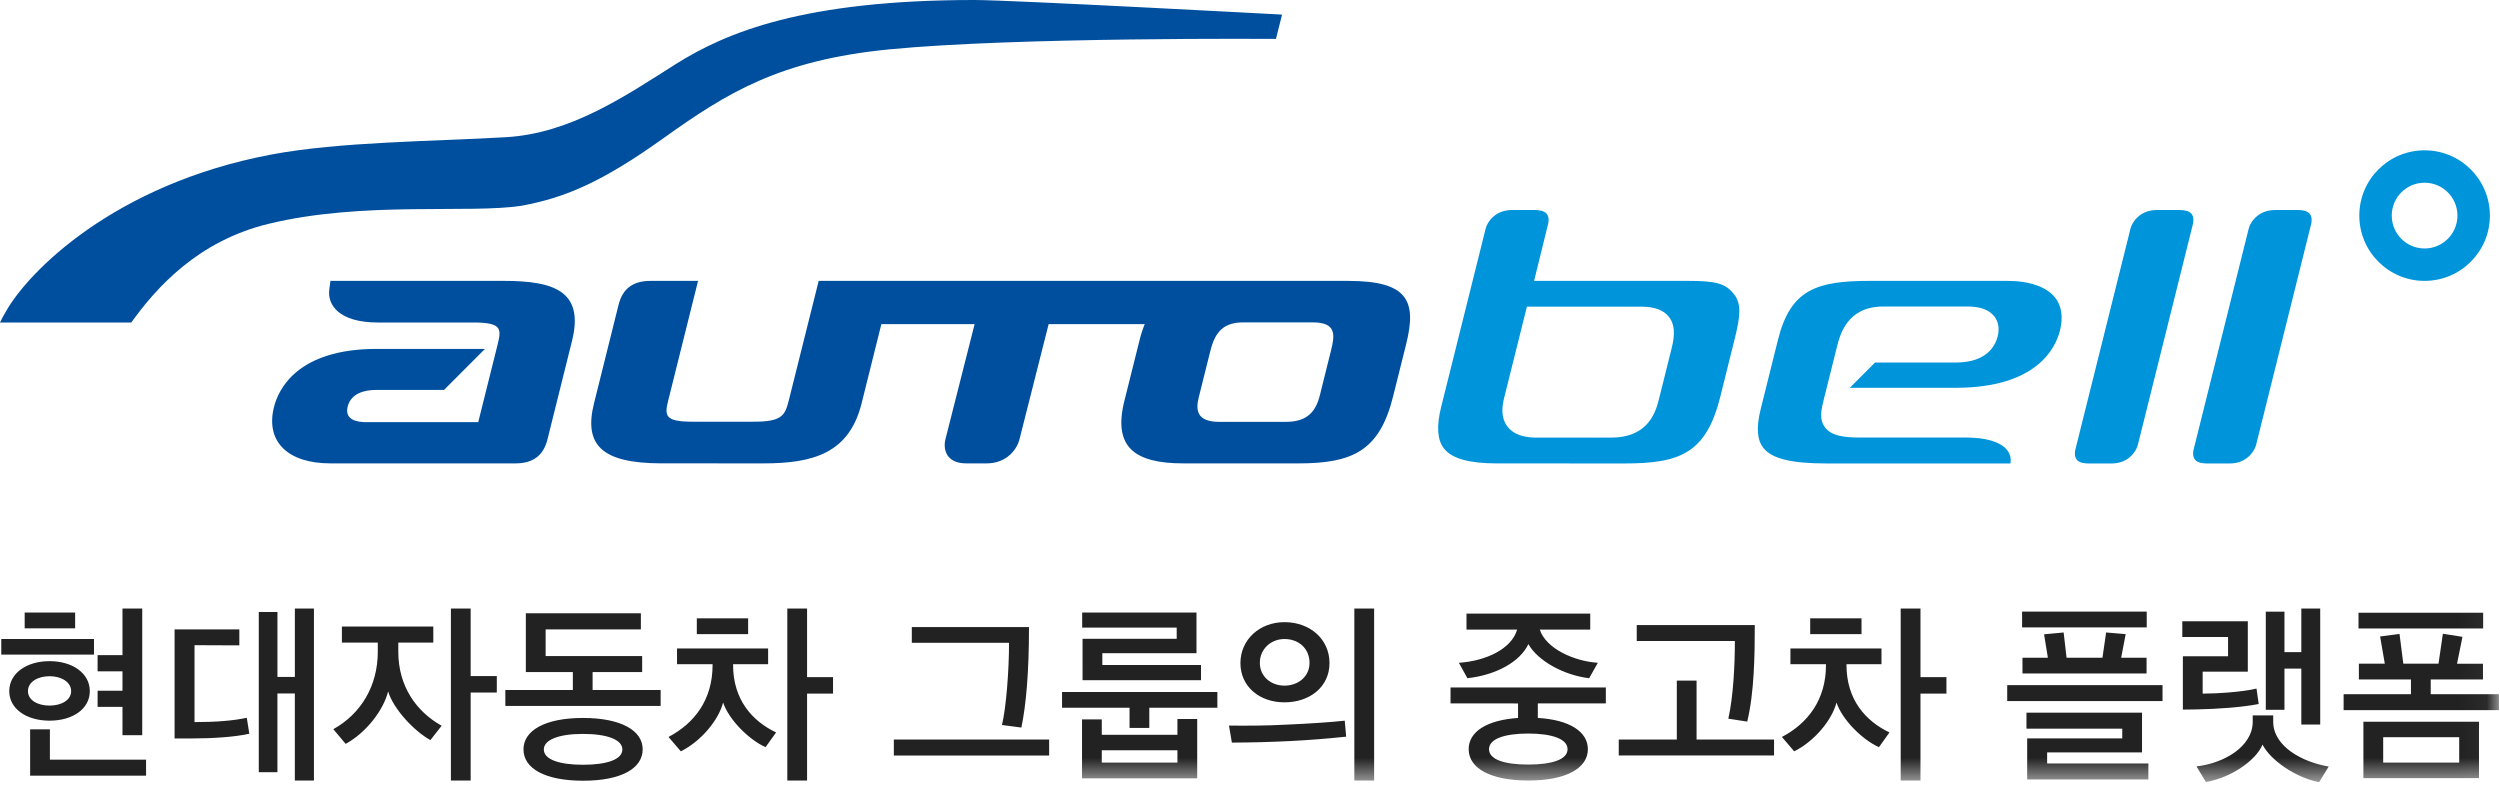 <svg xmlns="http://www.w3.org/2000/svg" xmlns:xlink="http://www.w3.org/1999/xlink" width="94" height="30" viewBox="0 0 94 30">
    <defs>
        <path id="prefix__a" d="M0 29.409L93.96 29.409 93.96 0 0 0z"/>
    </defs>
    <g fill="none" fill-rule="evenodd">
        <path fill="#004F9E" d="M50.046 13.18l-.373 1.497-.041.17c-.149.589-.439 1.015-1.287 1.015h-2.503c-.876 0-.879-.48-.77-.917l.07-.281.36-1.442c.148-.587.383-1.1 1.231-1.1h2.63c.891 0 .83.47.683 1.059m.653-2.62H30.783l-1.117 4.465c-.146.59-.248.83-1.319.83h-2.309c-1.07 0-1.052-.24-.905-.83l1.114-4.465h-1.79c-.655 0-1.047.292-1.198.896l-.924 3.707c-.399 1.594.327 2.249 2.506 2.258l3.87.001c1.874 0 3.218-.384 3.686-2.259l.742-2.977h3.507c-.113.45-1.1 4.344-1.103 4.35-.015.068-.081.394.126.64.14.163.363.246.665.246h.762c.302 0 .567-.083.789-.248.33-.244.427-.574.445-.646.001-.004.987-3.893 1.099-4.342h3.613c-.077.187-.144.394-.2.626l-.565 2.259c-.434 1.735.376 2.351 2.216 2.351l4.31.001c2.036 0 3.062-.455 3.574-2.506l.494-1.976c.404-1.621.076-2.38-2.172-2.38M36.638 0C30.247 0 27.31 1.21 25.404 2.413c-1.905 1.205-3.938 2.598-6.37 2.745-2.632.158-6.266.163-8.866.659-5.87 1.116-9.107 4.393-9.954 5.91-.084.136-.153.268-.214.399h4.936c.943-1.31 2.499-3.064 5.163-3.71 3.565-.867 7.58-.372 9.522-.682 1.679-.31 3.067-.926 5.32-2.534 2.376-1.697 4.349-2.938 8.49-3.343 4.774-.468 14.545-.394 14.545-.394l.23-.914S38.02 0 36.638 0M18.948 10.561h-6.524l-.043.33c-.074.57.36 1.235 1.83 1.235h3.592c1.07 0 1.054.24.907.83l-.728 2.916h-4.23c-.308 0-.806-.076-.68-.582.13-.519.66-.629 1.083-.629h2.54l1.539-1.542h-4.071c-2.994 0-3.7 1.532-3.863 2.192-.32 1.284.513 2.112 2.12 2.112h6.964c.656 0 1.048-.294 1.2-.898l.924-3.708c.468-1.875-.684-2.256-2.56-2.256"/>
        <path fill="#0094DA" d="M60.568 16.455h-2.783c-.524 0-.883-.133-1.099-.409-.272-.349-.205-.787-.13-1.086l.856-3.43h4.287c.507 0 .851.126 1.053.385.301.383.168.918.08 1.27l-.463 1.853c-.15.609-.504 1.417-1.8 1.417zm-6.378-1.167c-.183.737-.15 1.252.103 1.575.295.379.946.561 1.988.561l4.795.002c2.061 0 3.07-.36 3.604-2.497l.547-2.198c.215-.856.25-1.316-.024-1.663-.326-.412-.664-.507-1.755-.507h-5.766l.532-2.16s.057-.227-.06-.365c-.098-.115-.297-.14-.446-.14h-.849c-.25 0-.469.067-.648.2-.269.2-.344.468-.35.499l-1.67 6.693zM81.105 7.897c-.251 0-.47.066-.648.2-.27.2-.344.467-.35.496L78.03 16.92c-.002.008-.056.233.06.369.097.115.296.138.445.138h.849c.25 0 .469-.066.648-.199.277-.206.35-.491.352-.503l2.072-8.31c0-.005.06-.24-.057-.378-.1-.115-.298-.14-.446-.14h-.848zM85.55 7.897c-.25 0-.469.066-.648.2-.27.2-.344.468-.35.498l-2.076 8.324c-.002.009-.058.232.06.369.096.115.296.138.445.138h.85c.25 0 .468-.066.646-.199.278-.206.35-.49.353-.501l2.072-8.312c.003-.012.059-.24-.058-.378-.098-.115-.296-.14-.445-.14h-.849zM77.276 11.195c-.32-.41-.962-.634-1.808-.634h-5.151c-2.013 0-2.991.319-3.465 2.215l-.652 2.616c-.167.672-.136 1.145.1 1.446.317.407 1.05.588 2.373.588h6.92l.005-.037c.017-.126.003-.316-.153-.494-.252-.286-.786-.443-1.505-.443h-3.993c-.618 0-1.079-.064-1.318-.372-.241-.308-.145-.69-.062-1.03l.501-2.005c.115-.455.381-1.52 1.743-1.52h3.173c.472 0 .809.124 1.003.371.108.14.217.381.128.746-.093.37-.42.989-1.577.989h-3.037l-.947.95h3.975c3.06 0 3.763-1.503 3.925-2.15.126-.507.066-.923-.178-1.236M91.164 5.652c-1.355 0-2.454 1.097-2.454 2.454 0 1.356 1.099 2.455 2.454 2.455 1.356 0 2.456-1.099 2.456-2.455 0-1.357-1.1-2.454-2.456-2.454M92.4 8.106c0 .683-.553 1.237-1.236 1.237-.683 0-1.234-.554-1.234-1.237s.551-1.236 1.234-1.236c.683 0 1.236.553 1.236 1.236"/>
        <path fill="#222" d="M4.605 27.643v-1.064H3.67v-.608h.935v-.73H3.67v-.607h.935v-1.753h.743v4.762h-.743zm-3.472 1.52v-1.739h.743v1.14h3.616v.6h-4.36zm.73-3.737c-.45 0-.812.218-.812.559 0 .34.362.545.812.545.443 0 .812-.204.812-.545 0-.34-.37-.56-.812-.56zm-.935-1.801h1.897v-.594H.928v.594zm.935 3.472c-.867 0-1.515-.444-1.515-1.112 0-.662.642-1.126 1.515-1.126.873 0 1.514.464 1.514 1.126 0 .668-.641 1.112-1.514 1.112zM.048 24.614h3.486v-.587H.048v.587zM11.086 29.348v-3.274h-.655v2.96H9.73v-6.023h.702v2.442h.655V22.88h.717v6.467h-.717zm-1.712-1.76c-.539.123-1.378.178-2.162.178h-.648v-4.1h2.435v.6c-.56 0-1.132-.007-1.685-.007v2.892c.812 0 1.474-.054 1.965-.163l.095.6zM17.697 25.419h.983v.62h-.983v3.309h-.743V22.88h.743v2.538zm-1.514 2.408c-.607-.334-1.385-1.16-1.59-1.829-.17.69-.811 1.542-1.596 1.972l-.464-.553c1.03-.572 1.672-1.616 1.672-2.912v-.342h-1.35v-.606h3.437v.606h-1.316v.342c0 1.31.688 2.258 1.63 2.783l-.423.539zM21.92 27.595c-.907 0-1.472.218-1.472.586 0 .369.565.574 1.473.574.914 0 1.48-.205 1.48-.574 0-.368-.566-.586-1.48-.586zm.008 1.76c-1.433 0-2.245-.457-2.245-1.18 0-.71.812-1.18 2.238-1.18s2.244.47 2.244 1.18c0 .723-.818 1.18-2.237 1.18zm.354-4.086v.675h2.558v.6h-5.839v-.6h2.538v-.675h-1.767v-2.21h4.325v.607h-3.581v1.003h3.629v.6h-1.863zM30.346 25.46h.976v.62h-.976v3.268h-.743v-6.467h.743v2.579zM26.2 23.843h1.93v-.594H26.2v.594zm2.585 4.25c-.641-.287-1.384-1.044-1.596-1.678-.17.661-.832 1.46-1.59 1.835l-.463-.54c.982-.518 1.657-1.404 1.657-2.707v-.028h-1.337v-.593h3.425v.593h-1.317v.028c0 1.303.717 2.108 1.617 2.537l-.396.553zM38.69 23.577c0 1.712-.109 2.926-.286 3.779l-.73-.096c.157-.648.266-2.046.266-3.09h-3.656v-.593h4.406zm-5.082 4.83h5.84v-.6h-5.84v.6z"/>
        <mask id="prefix__b" fill="#fff">
            <use xlink:href="#prefix__a"/>
        </mask>
        <path fill="#222" d="M41.427 28.673h2.844v-.464h-2.844v.464zm-.723-3.097V24.02h3.54v-.423H40.69v-.566h4.298v1.529h-3.54v.443h3.71v.573h-4.454zm-.02 3.69v-2.217h.743v.58h2.844v-.594h.744v2.23h-4.332zm1.787-1.896v-.758h-2.538v-.593h5.84v.593h-2.559v.758h-.743zM50.923 29.348h.744v-6.467h-.744v6.467zm-2.626-5.321c-.505 0-.927.369-.927.9 0 .519.43.853.927.853.505 0 .941-.334.941-.852 0-.56-.422-.901-.94-.901zm0 2.381c-.941 0-1.657-.594-1.657-1.474 0-.886.723-1.541 1.657-1.541.955 0 1.692.634 1.692 1.541 0 .894-.744 1.474-1.692 1.474zm2.32 1.29c-1.385.149-2.777.217-4.298.224l-.11-.64c.683.006 1.392.006 2.143-.035.928-.041 1.65-.089 2.21-.15l.054.6zM57.46 27.581c-.9 0-1.473.205-1.473.587 0 .389.572.58 1.473.58.907 0 1.48-.191 1.48-.58 0-.382-.58-.587-1.48-.587zm2.292-2.08c-.969-.116-1.937-.662-2.285-1.283-.314.669-1.221 1.167-2.293 1.282l-.32-.579c1.024-.069 1.985-.525 2.19-1.249H55.14v-.6h4.653v.6h-1.897c.232.724 1.31 1.194 2.183 1.249l-.327.58zm-2.285 3.847c-1.42 0-2.245-.457-2.245-1.18 0-.655.676-1.092 1.856-1.173v-.546H54.54v-.6h5.84v.6h-2.558v.546c1.193.068 1.882.518 1.882 1.173 0 .723-.826 1.18-2.237 1.18zM65.98 23.502c0 1.119-.02 2.551-.285 3.63l-.71-.11c.19-.846.246-2.047.246-2.92h-3.69v-.6h4.44zm-5.115 4.905v-.6h2.183V25.59h.743v2.216h2.913v.6h-5.84zM72.21 25.46h.976v.62h-.976v3.268h-.744v-6.467h.744v2.579zm-4.147-1.617h1.93v-.594h-1.93v.594zm2.585 4.25c-.641-.287-1.385-1.044-1.596-1.678-.17.661-.833 1.46-1.59 1.835L67 27.71c.982-.518 1.657-1.404 1.657-2.707v-.028h-1.337v-.593h3.424v.593h-1.316v.028c0 1.303.716 2.108 1.616 2.537l-.395.553zM76.222 29.307v-1.542h3.575v-.368h-3.602v-.6h4.345v1.494h-3.568v.416h3.807v.6h-4.557zm-.177-3.984v-.593H77l-.143-.88.736-.069.11.949h1.35l.137-.949.736.062-.17.887h.955v.593h-4.666zm-.014-1.732h4.686v-.594h-4.686v.594zm-.56 2.77h5.84v-.601h-5.84v.6zM86.53 27.24V25.14h-.634v1.549h-.702v-3.691h.702v1.521h.634v-1.637h.71v4.36h-.71zm.669 2.17c-.887-.171-1.828-.826-2.128-1.413-.246.6-1.2 1.255-2.129 1.406l-.355-.587c1.044-.116 2.115-.75 2.115-1.678v-.239h.771v.239c0 .927 1.098 1.521 2.087 1.684l-.361.587zm-2.272-2.94c-.593.122-1.562.19-2.34.204l-.511.007v-2.006h1.699v-.723h-1.72v-.593h2.463v1.896H82.82v.825c.545 0 1.5-.061 2.025-.19l.082.58zM89.608 28.673h2.858v-.955h-2.858v.955zm-.744.586h4.346v-2.121h-4.346v2.12zm-.184-5.628h4.687v-.593H88.68v.593zm-.56 3.07v-.6h2.532v-.553h-1.958v-.593h.975l-.177-1.023.73-.096.143 1.119h1.323l.164-1.126.737.116-.205 1.01h.976v.593h-1.965v.553h2.565v.6h-5.84z" mask="url(#prefix__b)"/>
    </g>
</svg>
